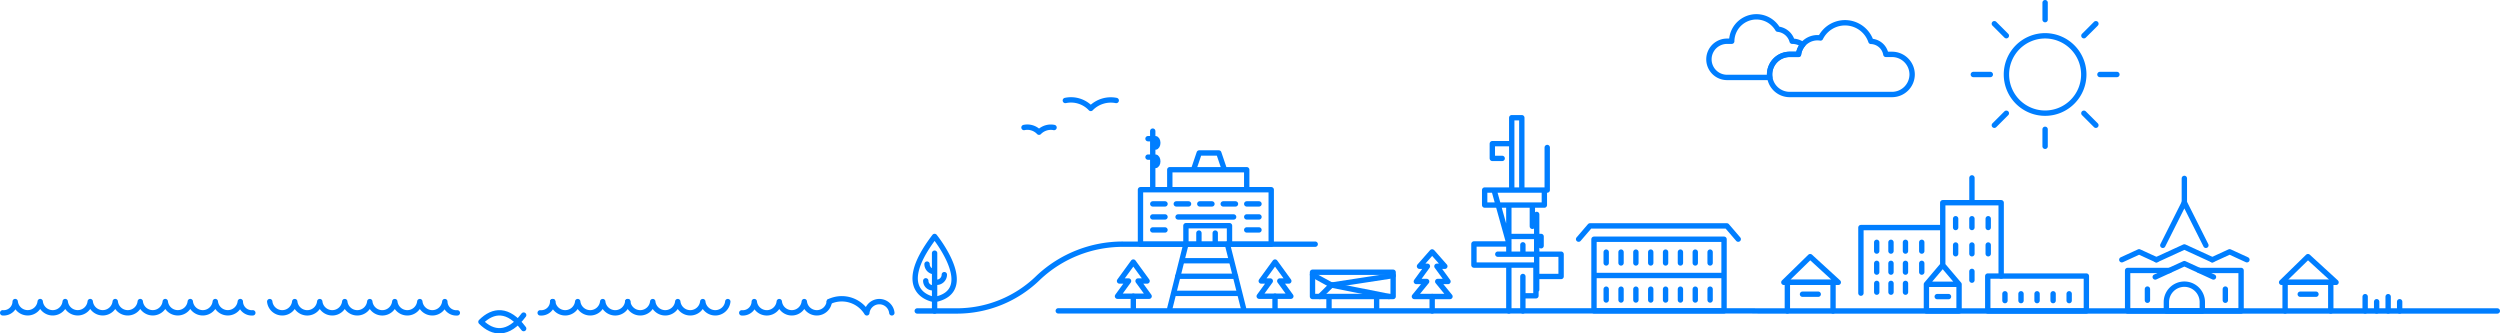<svg xmlns="http://www.w3.org/2000/svg" width="466.01" height="62.159" viewBox="0 0 466.01 62.159"><defs><style>.a{fill:none;stroke:#007eff;stroke-linecap:round;stroke-linejoin:round;}</style></defs><g transform="translate(-309.5 -450.5)"><g transform="translate(-2.188 439.169)"><path class="a" d="M679.267,49.118v-4.63m-4.374,22.131h-2.1m1.025-5.879-3.042,3.586h6.084Zm-9.646,1.314V60.419m-2.659,0v1.635m5.361,0V60.419m3.036,1.635V60.419m-5.738-2.286V56.5m-2.659,0v1.635m5.361,0V56.5m3.036,1.635V56.5m9.352,7.056V61.919m-3.036-3.286V57m3.036,1.636V57m3.037,1.636V57m-6.073-3.259V52.1m3.036,1.636V52.1m3.037,1.636V52.1M670.781,69.295h6.084V64.326h-6.084Zm3.042-15.544H658.571V65.976m5.606-.184V64.157m-2.659,0v1.635m5.361,0V64.157m17.835-1.367V49.118H673.823V60.74"/><path class="a" d="M556.843,56.848H521.006a22.928,22.928,0,0,0-15.749,6.224h0a21.733,21.733,0,0,1-15.25,6.223h-7.339"/><path class="a" d="M548.649,46.693H524.278V56.848h24.371Zm-22.087,7.5h2.284m15.235,0h2.284m-19.8-2.427h2.284m15.235,0h2.284m-19.8-2.426h2.284m2.1,0h2.284m2.1,0H537.6m2.1,0h2.284m2.1,0h2.284M540.873,53.4h-8.124v3.451h8.124Zm-9.589-1.627h10.358m-6.47,3v2.079m3.039-2.079v2.079m5.87-13.883H529.742v3.728h14.339Zm-5.21-3.126h-3.642l-1.059,3.126h5.76Zm-12.309,6.854V35.772m.486,6.411c.251,0,.455-.35.455-.781s-.2-.782-.455-.782h-1.367m1.367-1.873c.251,0,.455-.35.455-.781s-.2-.782-.455-.782h-1.367"/><path class="a" d="M686.244,22.456a7.209,7.209,0,1,0,9.419-3.9A7.207,7.207,0,0,0,686.244,22.456Zm6.66-10.625v3.161m0,20.445V38.6m10.222-13.383h3.161m-23.6,0h-3.161m20.611-7.228,2.235-2.235M685.676,32.442l-2.235,2.235m16.691-2.235,2.235,2.235M685.676,17.986l-2.235-2.235"/><path class="a" d="M641.547,25.207a3.752,3.752,0,0,1,3.741-3.74h1.65a3.583,3.583,0,0,1,.8-1.812,3.345,3.345,0,0,0-1.961-.637h-.026a3.086,3.086,0,0,0-2.68-2.25,4.6,4.6,0,0,0-8.583,2.25h-.875a3.373,3.373,0,0,0,0,6.746h7.977A3.648,3.648,0,0,1,641.547,25.207Z"/><path class="a" d="M668.118,25.207a3.751,3.751,0,0,1-3.74,3.74h-19.09a3.74,3.74,0,1,1,0-7.48h1.65a3.563,3.563,0,0,1,4.1-3.058,5.1,5.1,0,0,1,9.4.633,2.917,2.917,0,0,1,2.783,2.425h1.157A3.751,3.751,0,0,1,668.118,25.207Z"/><path class="a" d="M548.325,66.55h-1.916l2.063-2.838H546.79l2.568-3.534,2.568,3.534h-1.683l2.063,2.838h-3.98Z"/><line class="a" y1="2.245" transform="translate(549.357 66.55)"/><path class="a" d="M521.909,66.55h-1.916l2.063-2.838h-1.683l2.568-3.534,2.568,3.534h-1.683l2.063,2.838h-3.98Z"/><line class="a" y1="2.245" transform="translate(522.941 66.55)"/><path class="a" d="M578.655,58.291l2.355,2.675h-1.474L581.6,63.8h-1.916l2.285,2.8h-6.633l2.284-2.8H575.7l2.063-2.838h-1.474l2.355-2.675Z"/><line class="a" y1="2.691" transform="translate(578.652 66.605)"/><path class="a" d="M571.375,66.6H556.343V62.077h15.032Z"/><line class="a" y2="2.136" transform="translate(559.42 66.676)"/><line class="a" y2="2.136" transform="translate(568.297 66.676)"/><line class="a" x1="3.532" y1="1.935" transform="translate(556.343 62.536)"/><line class="a" x1="11.5" y2="1.766" transform="translate(559.875 62.706)"/><path class="a" d="M557.715,66.6l2.16-2.134L570.593,66.6"/><path class="a" d="M716.077,61.748h-7.792V69.3h21.151V61.748h-7.793"/><path class="a" d="M722.876,57.061l-4.016-7.992-4.016,7.992"/><line class="a" y2="4.482" transform="translate(718.86 44.586)"/><path class="a" d="M718.86,56.53"/><path class="a" d="M724.071,59.75l-5.211-2.391-5.211,2.391"/><path class="a" d="M730.525,59.75,727.3,58.269l-3.227,1.481"/><path class="a" d="M713.649,59.75l-3.227-1.481L707.2,59.75"/><path class="a" d="M724.291,62.963l-5.431-2.492-5.431,2.492"/><path class="a" d="M711.978,64.636"/><path class="a" d="M3.351,0h0A3.351,3.351,0,0,1,6.7,3.351V4.995a0,0,0,0,1,0,0H0a0,0,0,0,1,0,0V3.351A3.351,3.351,0,0,1,3.351,0Z" transform="translate(715.509 64.301)"/><line class="a" y2="2.084" transform="translate(726.499 65.217)"/><line class="a" y2="2.084" transform="translate(711.978 65.217)"/><path class="a" d="M485.9,67.171s-8.15-1.068,0-11.761C485.9,55.41,494.093,65.544,485.9,67.171Zm1.814-4.643a1.428,1.428,0,0,1-1.428,1.426H485.9m-1.644-.276a1.3,1.3,0,0,0,1.3,1.3h.345m-1.409-4.415a1.408,1.408,0,0,0,1.409,1.408m0,7.345V58.524"/><path class="a" d="M466.274,67.548a5.462,5.462,0,0,1,6.994,2.1,2.345,2.345,0,0,1,4.663,0"/><path class="a" d="M466.274,67.548a2.345,2.345,0,0,1-4.663,0,2.345,2.345,0,0,1-4.663,0,2.344,2.344,0,0,1-4.662,0,2.142,2.142,0,0,1-2.332,2.1"/><path class="a" d="M447.351,67.548a2.345,2.345,0,0,1-4.663,0,2.345,2.345,0,0,1-4.663,0,2.345,2.345,0,0,1-4.663,0,2.345,2.345,0,0,1-4.663,0"/><path class="a" d="M414.711,67.548a2.14,2.14,0,0,1-2.331,2.1"/><path class="a" d="M428.7,67.548a2.344,2.344,0,0,1-4.662,0,2.345,2.345,0,0,1-4.663,0,2.345,2.345,0,0,1-4.663,0"/><path class="a" d="M361.966,67.548a2.345,2.345,0,0,0,4.663,0,2.344,2.344,0,0,0,4.662,0,2.345,2.345,0,0,0,4.663,0,2.345,2.345,0,0,0,4.663,0,2.344,2.344,0,0,0,4.662,0,2.345,2.345,0,0,0,4.663,0,2.345,2.345,0,0,0,4.663,0,2.141,2.141,0,0,0,2.331,2.1"/><path class="a" d="M312.187,69.643a2.141,2.141,0,0,0,2.331-2.1,2.345,2.345,0,0,0,4.663,0,2.344,2.344,0,0,0,4.662,0,2.345,2.345,0,0,0,4.663,0,2.345,2.345,0,0,0,4.663,0,2.344,2.344,0,0,0,4.662,0,2.345,2.345,0,0,0,4.663,0,2.345,2.345,0,0,0,4.663,0,2.344,2.344,0,0,0,4.662,0,2.345,2.345,0,0,0,4.663,0,2.141,2.141,0,0,0,2.332,2.1"/><line class="a" x2="2.931" transform="translate(647.681 66.173)"/><path class="a" d="M649.116,59.17l-4.909,4.791h10.144Z"/><path class="a" d="M653.372,69.3V63.962H644.86V69.3"/><line class="a" y1="2.022" transform="translate(630.459 65.232)"/><line class="a" y1="2.022" transform="translate(627.692 65.232)"/><line class="a" y2="2.022" transform="translate(624.925 65.232)"/><line class="a" y1="2.022" transform="translate(622.158 65.232)"/><line class="a" y2="2.022" transform="translate(619.391 65.232)"/><line class="a" y1="2.022" transform="translate(616.623 65.232)"/><line class="a" y2="2.022" transform="translate(613.856 65.232)"/><line class="a" y1="2.022" transform="translate(611.089 65.232)"/><line class="a" y1="2.022" transform="translate(630.459 58.326)"/><line class="a" y1="2.022" transform="translate(627.692 58.326)"/><line class="a" y2="2.022" transform="translate(624.925 58.326)"/><line class="a" y1="2.022" transform="translate(622.158 58.326)"/><line class="a" y1="2.022" transform="translate(619.391 58.326)"/><line class="a" y1="2.022" transform="translate(616.623 58.326)"/><line class="a" y1="2.022" transform="translate(613.856 58.326)"/><line class="a" y1="2.022" transform="translate(611.089 58.326)"/><rect class="a" width="24.244" height="13.349" transform="translate(608.814 55.927)"/><line class="a" x2="23.615" transform="translate(609.179 62.683)"/><path class="a" d="M635.7,55.909l-2.123-2.472H608.07l-2.124,2.472"/><path class="a" d="M508.952,69.276H637.925l1.5.019H777.2"/><path class="a" d="M595.56,58.712V56.966m-.2-10.209V33.274h-1.879V46.757m2.077,16.11v3.6h2.435V60.744m-5.052,8.551v-8.5m2.617,8.5V62.867m-2.617-4.25V49.555m4.385,3.967V49.555m.667,13.312h4.691V58.712h-11.8m2.06-1.907h-6.509v3.939h11.561m-4.587-22.632h-3.545v2.745H591.7m7.256,16.287V55.41h-5.9m-.106,1.271-2.763-9.924h-1.751v2.8h11.126v-2.8H590.18Zm5.182,8.653V51.3m1.966-4.542V38.824"/><path class="a" d="M510.273,30.062a5.059,5.059,0,0,1,4.741,1.48,5.2,5.2,0,0,1,4.741-1.48M502.566,35.1a2.987,2.987,0,0,1,2.8.873,3.069,3.069,0,0,1,2.8-.873"/><rect class="a" width="18.383" height="6.506" transform="translate(682.213 62.79)"/><line class="a" y2="1.268" transform="translate(685.42 66.096)"/><line class="a" y2="1.268" transform="translate(688.412 66.096)"/><line class="a" y2="1.268" transform="translate(691.404 66.096)"/><line class="a" y2="1.268" transform="translate(694.396 66.096)"/><line class="a" y2="1.268" transform="translate(697.388 66.096)"/><line class="a" x1="3.007" y2="11.964" transform="translate(529.742 56.848)"/><line class="a" x2="3.007" y2="11.964" transform="translate(540.481 56.848)"/><line class="a" x2="8.898" transform="translate(532.166 59.93)"/><line class="a" x2="10.74" transform="translate(531.245 62.83)"/><line class="a" x2="11.54" transform="translate(530.845 66.019)"/><line class="a" x2="2.931" transform="translate(740.462 66.173)"/><path class="a" d="M741.9,59.17l-4.909,4.791h10.144Z"/><path class="a" d="M746.153,69.3V63.962h-8.512V69.3"/><line class="a" y1="2.667" transform="translate(752.561 66.629)"/><line class="a" y1="1.724" transform="translate(754.705 67.572)"/><line class="a" y1="2.667" transform="translate(756.848 66.629)"/><line class="a" y1="1.724" transform="translate(758.992 67.572)"/><path class="a" d="M409.3,72.58c-2.882-3.855-5.7-3.523-7.962-1.257,2.234,2.234,5.08,2.6,7.962-1.258"/></g></g></svg>